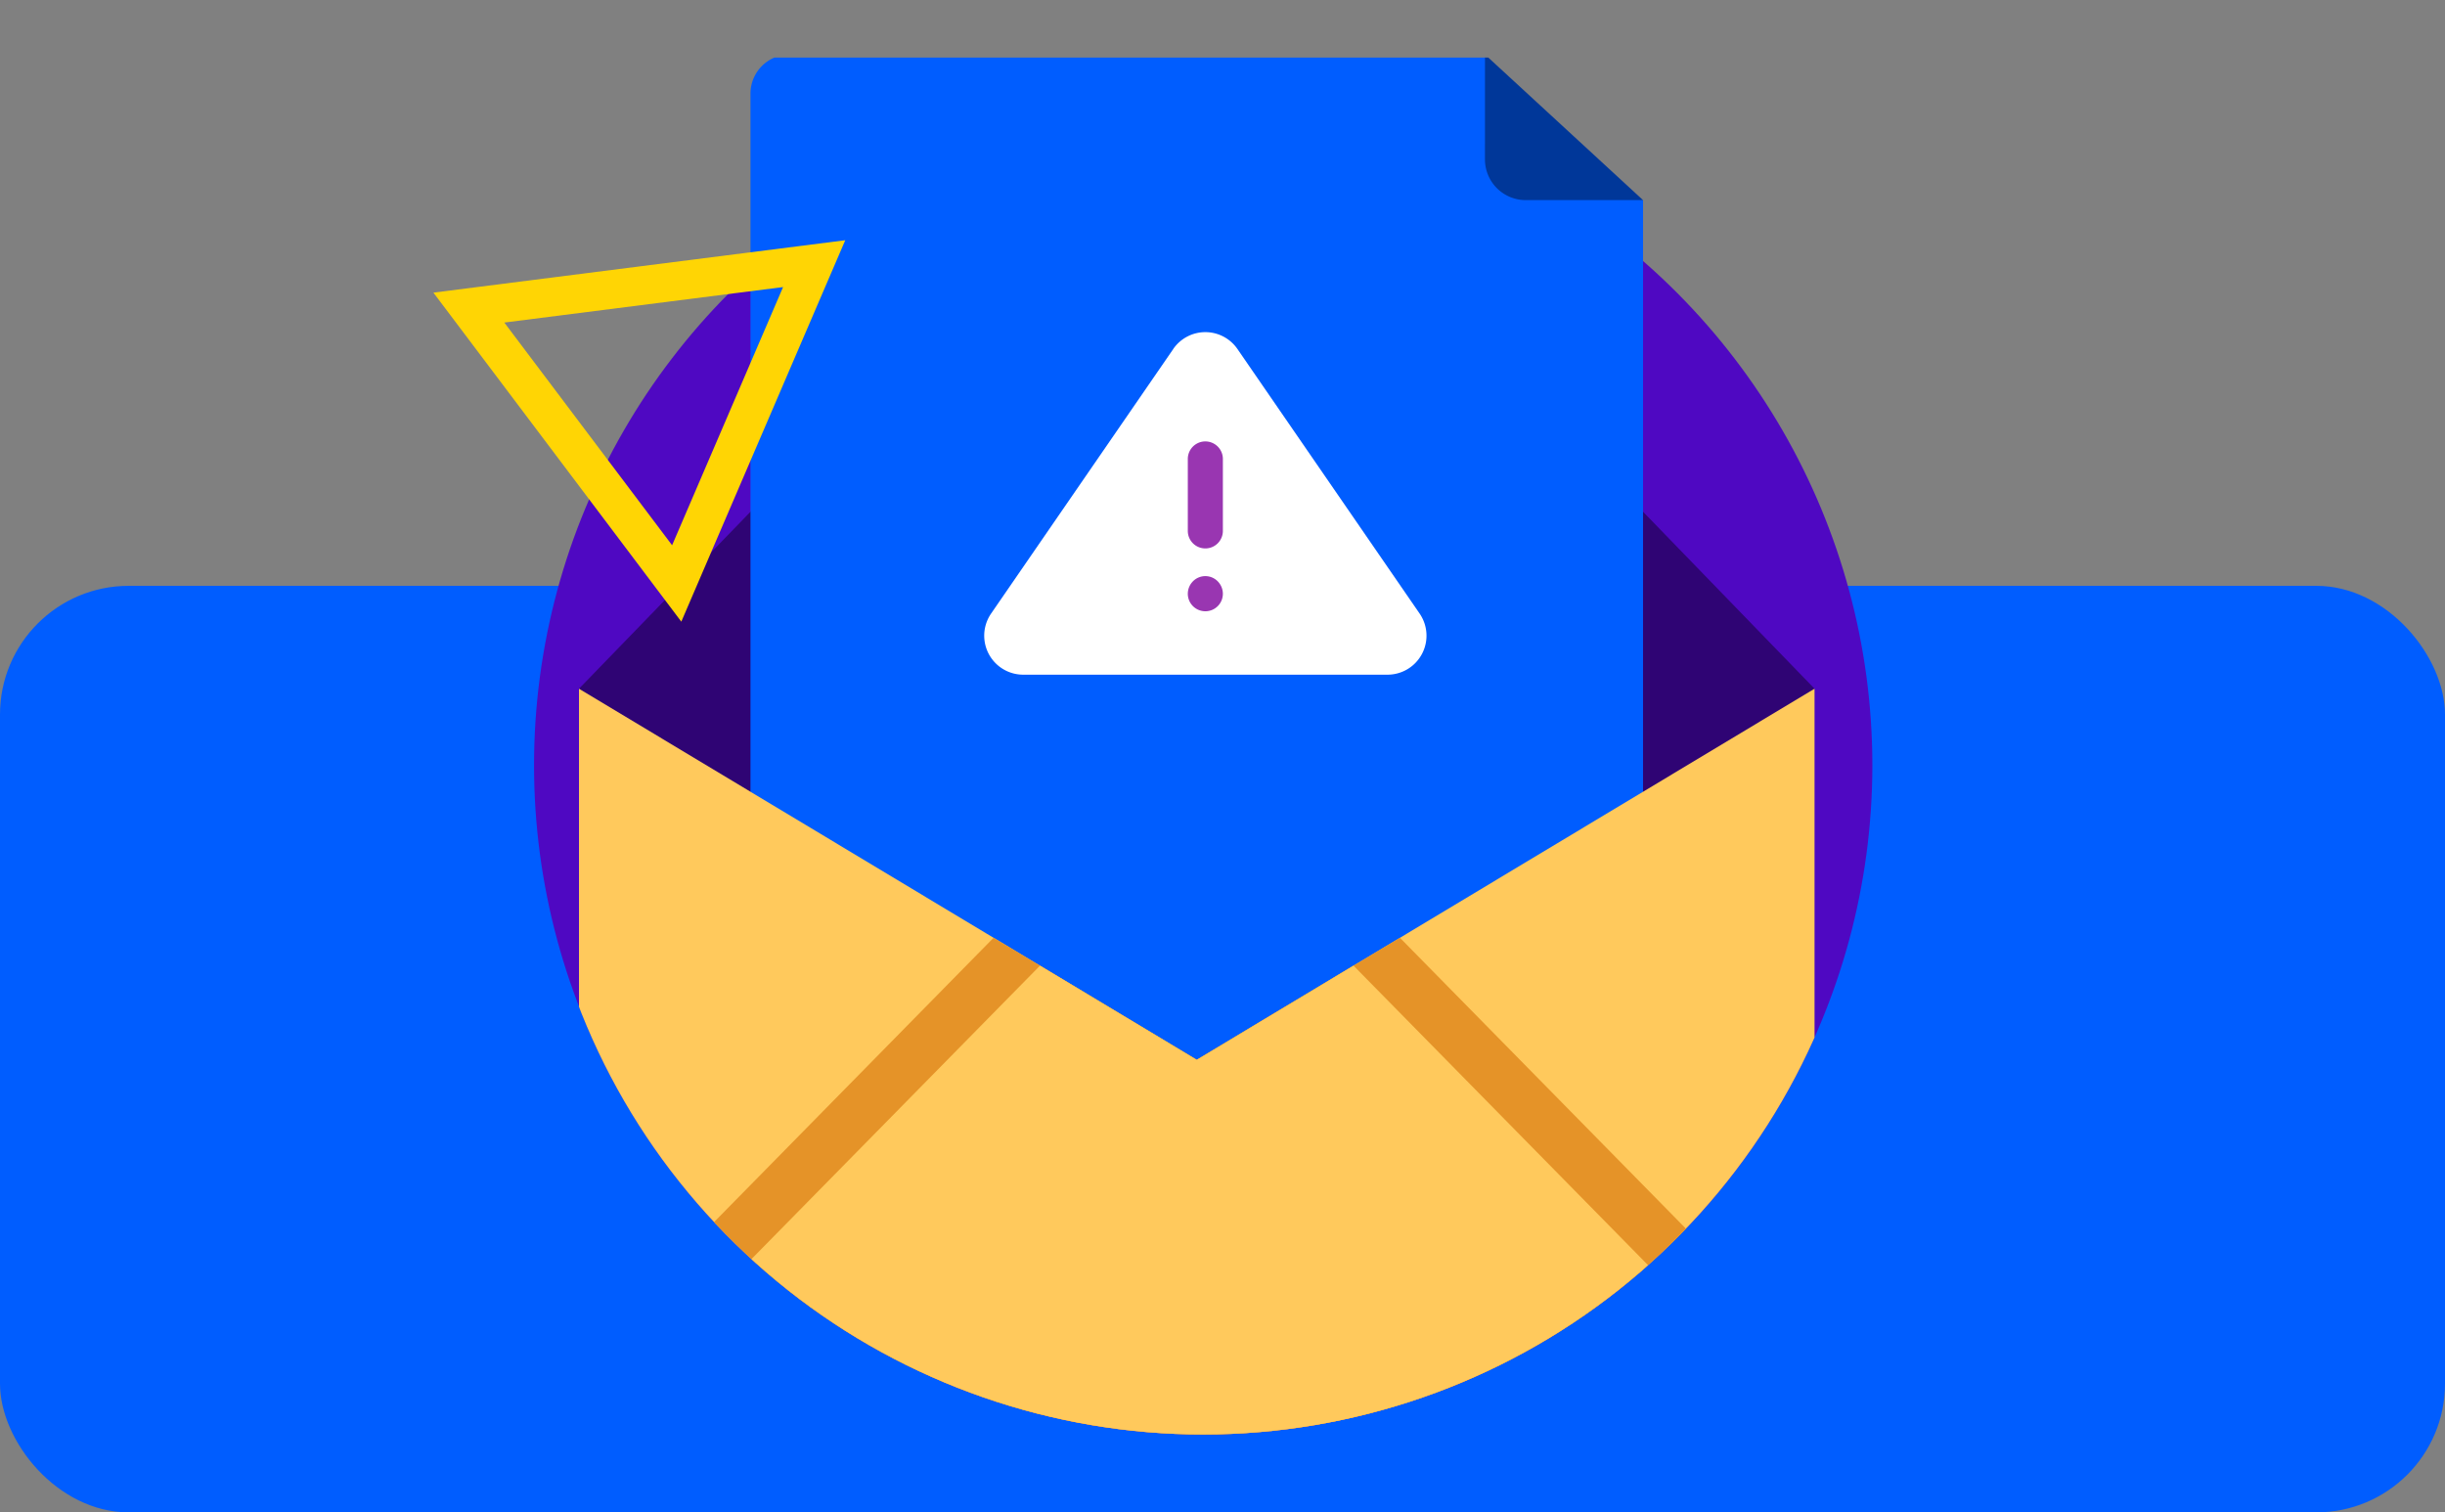 <svg xmlns="http://www.w3.org/2000/svg" xmlns:xlink="http://www.w3.org/1999/xlink" width="190" height="117.525" viewBox="0 0 190 117.525">
  <rect x="0" y="0" width="190" height="117.525" fill="#808080" stroke="none"/>
  <defs>
    <clipPath id="clip-path">
      <path id="Unión_1" data-name="Unión 1" d="M10126.1,11767h-1.393v-67h104v67h-1.392a52.016,52.016,0,0,1-101.218,0Z" transform="translate(-9221 -6612)" fill="#4f08c2"/>
    </clipPath>
  </defs>
  <g id="Grupo_1104859" data-name="Grupo 1104859" transform="translate(-862.211 -5083.528)">
    <rect id="Rectángulo_404091" data-name="Rectángulo 404091" width="190" height="72" rx="10" transform="translate(862.211 5129.053)" fill="#005dff"/>
    <g id="Grupo_1104858" data-name="Grupo 1104858">
      <circle id="Elipse_11735" data-name="Elipse 11735" cx="52" cy="52" r="52" transform="translate(903.711 5091)" fill="#4f08c2"/>
      <g id="Enmascarar_grupo_1098823" data-name="Enmascarar grupo 1098823" clip-path="url(#clip-path)">
        <g id="alerta-de-spam" transform="translate(878.15 5075.185)">
          <path id="Trazado_879638" data-name="Trazado 879638" d="M100.732,83.557H53.389L29.054,108.666,38.7,145.627h76.726l9.644-36.961Z" transform="translate(0 -46.803)" fill="#2f0474"/>
          <path id="Trazado_879639" data-name="Trazado 879639" d="M125.257,12.579H71.218a3.039,3.039,0,0,0-3.039,3.038V97.823h69.362V23.894a15.845,15.845,0,0,1-12.284-11.315Z" transform="translate(-25.799)" fill="#005dff"/>
          <path id="Trazado_879640" data-name="Trazado 879640" d="M136.2,77.235,122.045,97.791a3.031,3.031,0,0,0,2.5,4.75h28.3a3.031,3.031,0,0,0,2.5-4.75L141.19,77.235a3.031,3.031,0,0,0-4.994,0Z" transform="translate(-60.966 -41.769)" fill="#fff"/>
          <path id="Trazado_879641" data-name="Trazado 879641" d="M169.319,109.167a1.362,1.362,0,0,1-1.362-1.362v-5.592a1.362,1.362,0,1,1,2.725,0V107.8A1.362,1.362,0,0,1,169.319,109.167Z" transform="translate(-91.592 -58.206)" fill="#9936b1"/>
          <path id="Trazado_879642" data-name="Trazado 879642" d="M169.319,134.314a1.361,1.361,0,0,1-1.362-1.362,1.407,1.407,0,0,1,.027-.266,1.306,1.306,0,0,1,.078-.255,1.508,1.508,0,0,1,.123-.235,1.645,1.645,0,0,1,.17-.208,1.351,1.351,0,0,1,2.095.208,1.3,1.3,0,0,1,.126.235,1.329,1.329,0,0,1,.078.255,1.354,1.354,0,0,1-.371,1.23,1.649,1.649,0,0,1-.207.17,1.575,1.575,0,0,1-.235.126,1.312,1.312,0,0,1-.255.075,1.175,1.175,0,0,1-.266.027Z" transform="translate(-91.592 -78.471)" fill="#9936b1"/>
          <path id="Trazado_879643" data-name="Trazado 879643" d="M77.061,186.116l-48.007-28.84v57.952h96.014V157.276Z" transform="translate(0 -95.413)" fill="#ffc95c"/>
          <path id="Trazado_879644" data-name="Trazado 879644" d="M125.068,252.7v-5.829L92.848,214.1l-15.788,9.484L61.273,214.1,29.054,246.871V252.7h96.014Z" transform="translate(0 -132.885)" fill="#e59328"/>
          <path id="Trazado_879645" data-name="Trazado 879645" d="M89.245,220.46l-12.184,7.32-12.184-7.32L29.054,256.891h96.014Z" transform="translate(0 -137.076)" fill="#ffc95c"/>
          <path id="Trazado_879646" data-name="Trazado 879646" d="M235.756,12.579,248.04,23.894h-9.118a3.168,3.168,0,0,1-3.168-3.168Z" transform="translate(-136.298)" fill="#003799"/>
        </g>
      </g>
    </g>
    <g id="Polígono_5" data-name="Polígono 5" transform="matrix(0.602, 0.799, -0.799, 0.602, 918.263, 5089.412)" fill="none">
      <path d="M16,0,32,28H0Z" stroke="none"/>
      <path d="M 16 6.047 L 5.17 25 L 26.83 25 L 16 6.047 M 16 0 L 32 28 L -1.9073486328125e-06 28 L 16 0 Z" stroke="none" fill="#ffd504"/>
    </g>
  </g>
</svg>
